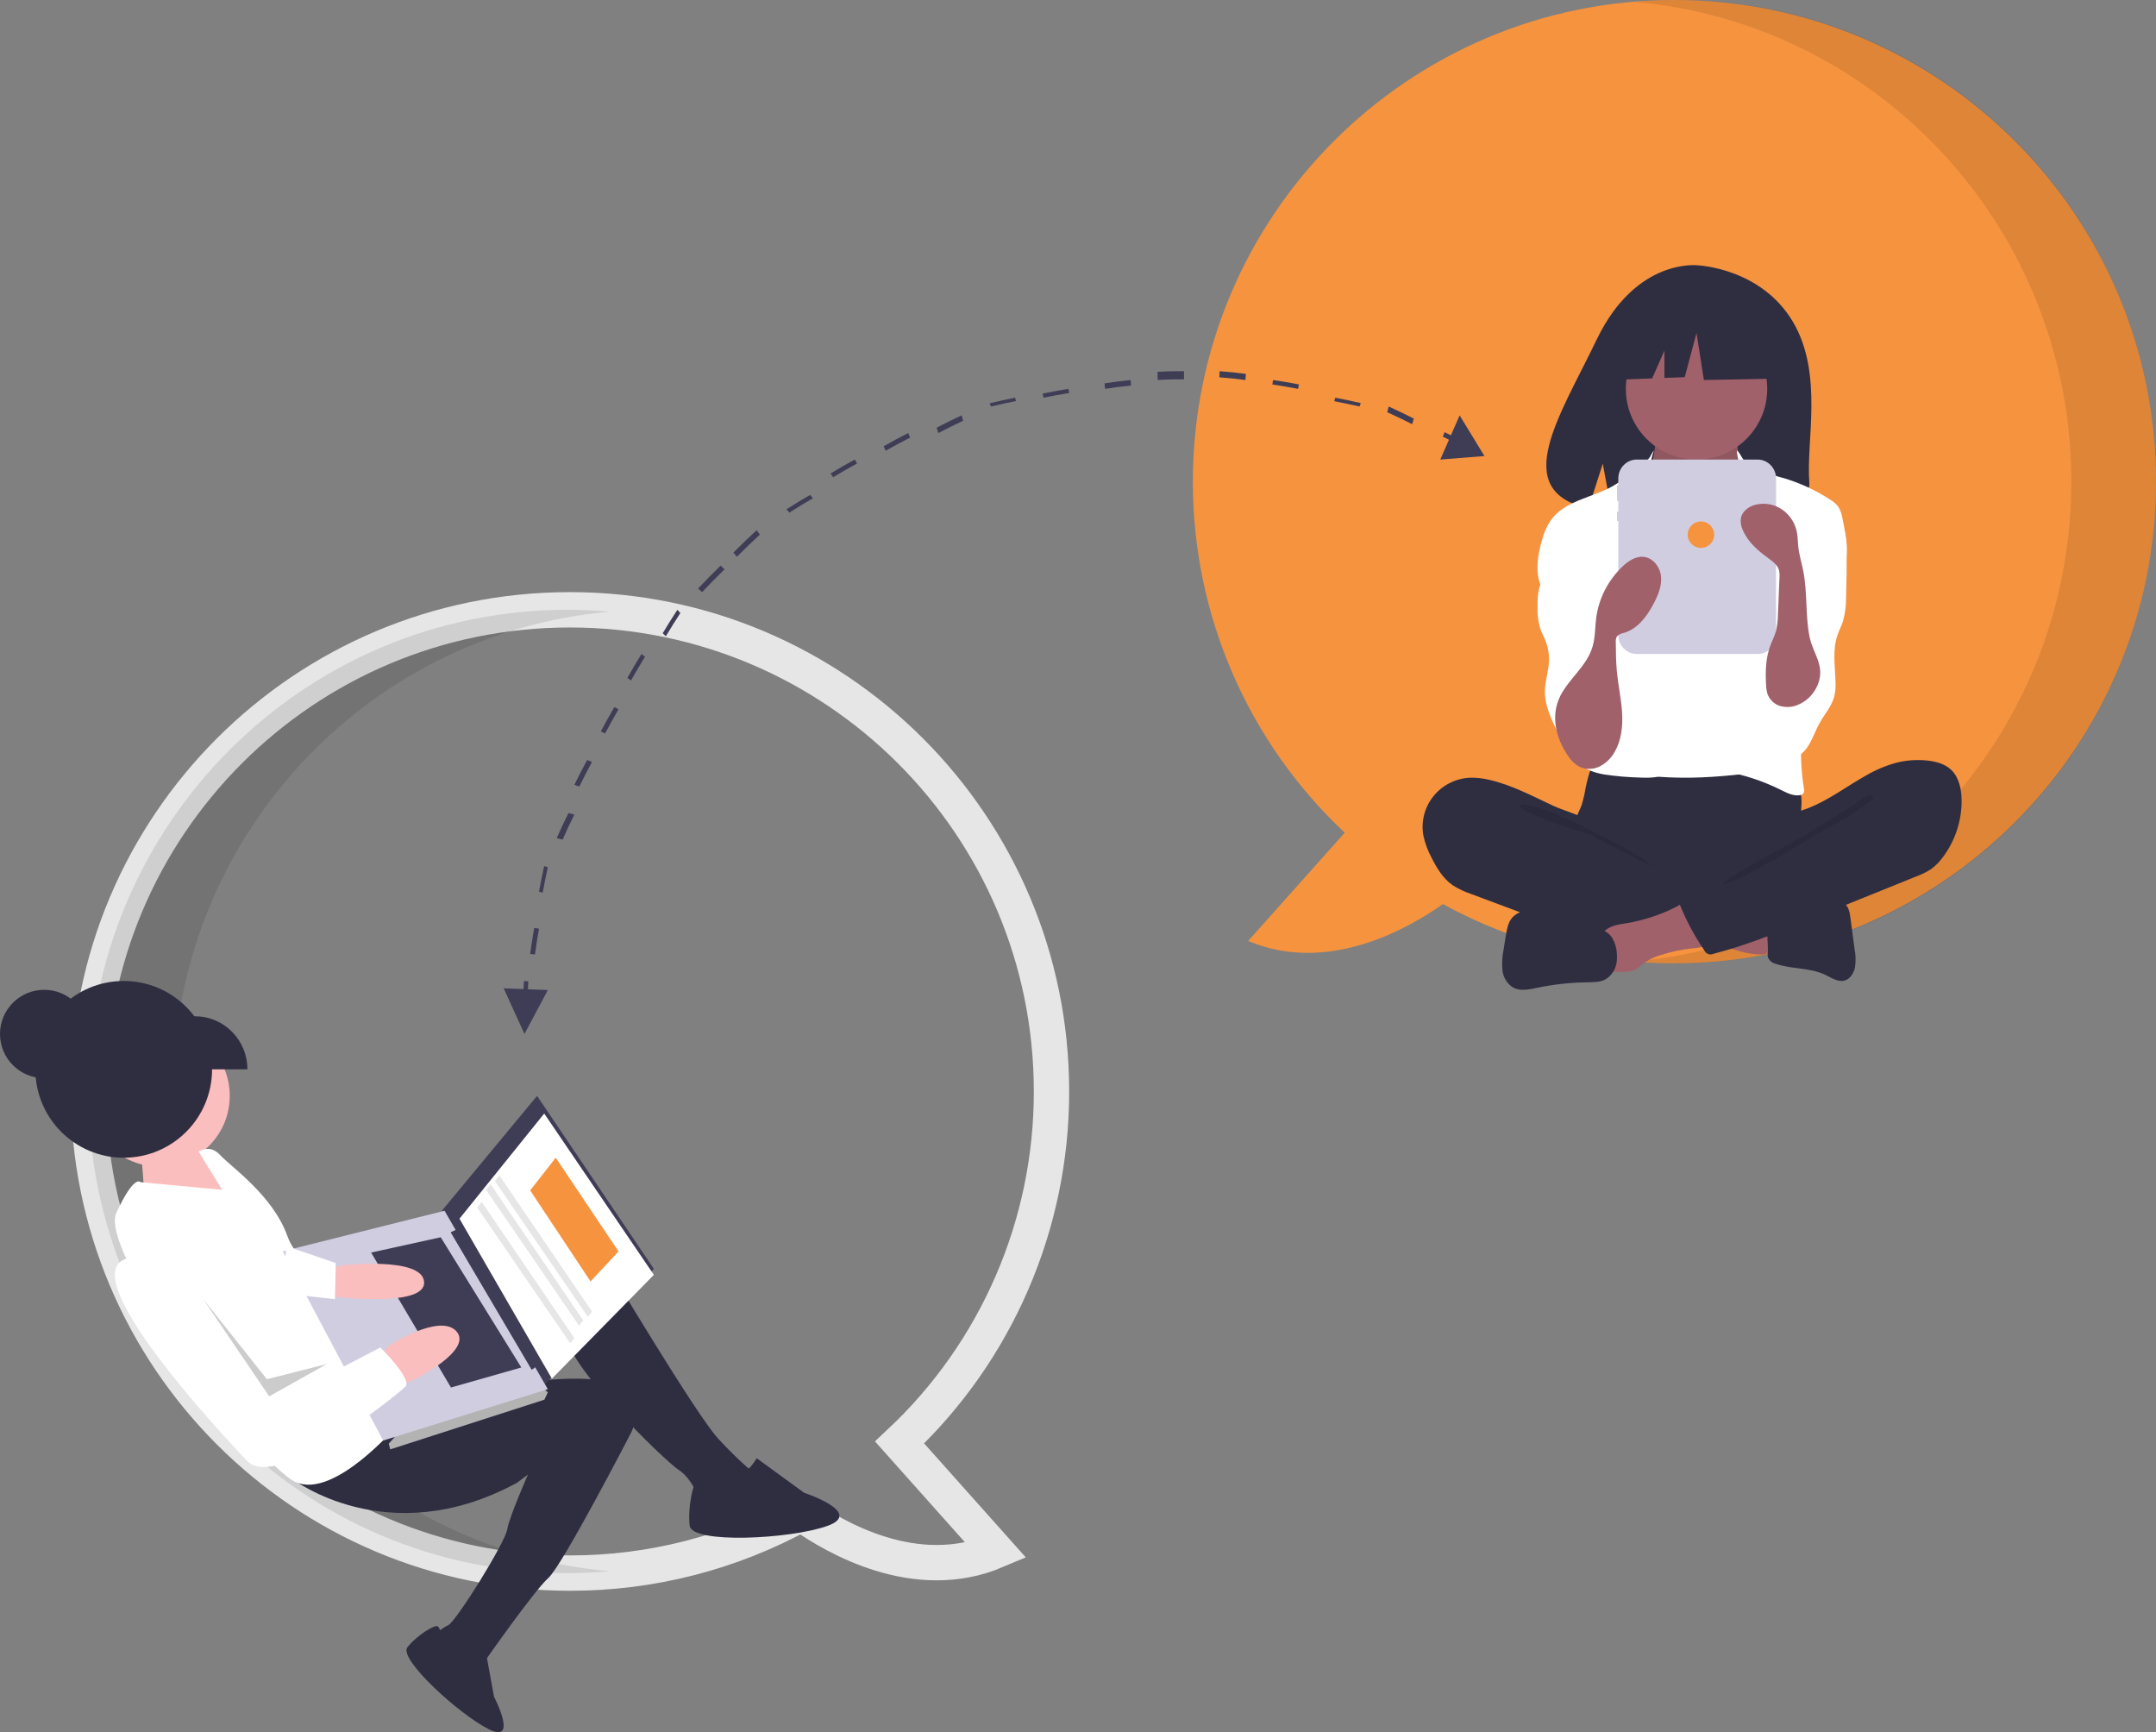 <svg width="244" height="196" viewBox="0 0 244 196" fill="none" xmlns="http://www.w3.org/2000/svg">
<rect x="0" y="0" width="244" height="196" fill="#808080" stroke="none"/>
<g id="undraw_real_time_collaboration_c62i">
<path id="Path" d="M135 54.5C135 24.401 159.401 0 189.5 0C219.6 0 244 24.401 244 54.5C244 84.6 219.6 109 189.5 109C180.339 109.013 171.325 106.707 163.296 102.296C159.529 104.976 150.338 110.323 141.259 106.471L152.188 94.22C141.206 83.931 134.983 69.549 135 54.5Z" fill="#F6933E"/>
<path id="Path_2" opacity="0.1" d="M234.418 54.5C234.418 26.024 212.694 2.653 185 0.214C186.579 0.075 188.176 0 189.791 0C219.73 0 244 24.401 244 54.5C244 84.6 219.73 109 189.791 109C188.179 109 186.584 108.924 185.008 108.785C212.698 106.343 234.418 82.973 234.418 54.5Z" fill="black"/>
<path id="Path_3" d="M119 123.5C119 93.4 94.6 69 64.5 69C34.401 69 10 93.4 10 123.5C10 153.599 34.401 178 64.5 178C73.661 178.013 82.675 175.707 90.704 171.296C94.471 173.976 103.662 179.323 112.741 175.471L101.812 163.22C112.794 152.931 119.017 138.549 119 123.5Z" stroke="#E6E6E6" stroke-width="4"/>
<path id="Path_4" opacity="0.1" d="M19.582 123.5C19.582 95.024 41.306 71.653 69 69.214C67.421 69.075 65.824 69 64.209 69C34.27 69 10 93.4 10 123.5C10 153.6 34.27 178 64.209 178C65.821 178 67.416 177.924 68.992 177.785C41.302 175.343 19.582 151.973 19.582 123.5Z" fill="black"/>
<path id="Path_5" d="M202.915 36.422C199.298 30.308 192.14 30.023 192.14 30.023C192.14 30.023 185.166 29.131 180.692 38.442C176.522 47.121 170.767 55.501 179.766 57.533L181.391 52.473L182.398 57.909C183.679 58.001 184.964 58.023 186.248 57.975C195.885 57.664 205.063 58.066 204.767 54.607C204.374 50.01 206.396 42.304 202.915 36.422Z" fill="#2F2E41"/>
<path id="Path_6" d="M179.447 89.156C179.342 89.817 179.189 90.469 178.99 91.108C178.766 91.734 178.421 92.312 178.216 92.944C177.563 94.959 178.468 97.205 179.913 98.76C181.167 100.103 182.785 101.057 184.573 101.508C185.889 101.787 187.231 101.927 188.577 101.926C192.298 102.051 196.115 102.163 199.642 100.975C200.756 100.591 201.832 100.105 202.856 99.525C203.18 99.372 203.465 99.149 203.691 98.873C203.927 98.468 204.032 98.001 203.992 97.535C203.984 95.968 203.664 94.409 203.74 92.844C203.782 91.978 203.945 91.111 203.865 90.247C203.637 88.236 202.161 86.585 200.178 86.12C199.177 85.907 198.14 86.023 197.121 86.12C194.478 86.373 191.823 86.49 189.167 86.474C186.454 86.456 183.757 86.045 181.057 86.002C180.259 85.989 180.275 86.234 180.021 87.001C179.786 87.708 179.595 88.427 179.447 89.156Z" fill="#2F2E41"/>
<path id="Path_7" d="M187.216 51.231C187.087 51.91 186.947 52.613 186.54 53.17C186.072 53.812 185.309 54.178 184.805 54.792C184.047 55.716 184.003 57.016 184 58.213C183.997 59.315 184.02 60.49 184.633 61.404C185.069 61.973 185.611 62.451 186.229 62.814C188.529 64.367 191.014 65.948 193.787 65.999C194.936 66.02 196.168 65.723 196.924 64.856C197.251 64.448 197.507 63.99 197.684 63.498C198.393 61.747 198.823 59.895 198.958 58.01C199.06 57.124 198.977 56.226 198.715 55.373C198.378 54.432 197.697 53.658 197.247 52.766C196.715 51.705 196.52 50.506 196.689 49.331C196.711 49.248 196.705 49.16 196.67 49.082C196.594 48.997 196.484 48.952 196.371 48.961L190.873 48.564C190.36 48.538 189.851 48.48 189.346 48.389C189.049 48.328 188.267 47.907 187.984 48.019C187.461 48.227 187.323 50.669 187.216 51.231Z" fill="#A0616A"/>
<path id="Path_8" opacity="0.1" d="M187.216 51.231C187.087 51.91 186.947 52.613 186.54 53.17C186.072 53.812 185.309 54.178 184.805 54.792C184.047 55.716 184.003 57.016 184 58.213C183.997 59.315 184.02 60.49 184.633 61.404C185.069 61.973 185.611 62.451 186.229 62.814C188.529 64.367 191.014 65.948 193.787 65.999C194.936 66.02 196.168 65.723 196.924 64.856C197.251 64.448 197.507 63.99 197.684 63.498C198.393 61.747 198.823 59.895 198.958 58.01C199.06 57.124 198.977 56.226 198.715 55.373C198.378 54.432 197.697 53.658 197.247 52.766C196.715 51.705 196.52 50.506 196.689 49.331C196.712 49.248 196.705 49.16 196.67 49.082C196.594 48.997 196.484 48.952 196.371 48.961L190.873 48.564C190.36 48.538 189.851 48.48 189.346 48.389C189.049 48.328 188.267 47.907 187.984 48.019C187.461 48.227 187.323 50.669 187.216 51.231Z" fill="black"/>
<path id="Oval" d="M192 52C196.418 52 200 48.418 200 44C200 39.582 196.418 36 192 36C187.582 36 184 39.582 184 44C184 48.418 187.582 52 192 52Z" fill="#A0616A"/>
<path id="Path_9" d="M187.86 61.443C188.251 61.91 188.723 62.298 189.251 62.588C189.801 62.822 190.392 62.938 190.988 62.928C192.415 62.97 193.962 62.7 194.954 61.644C196.234 60.282 196.192 58.084 197.195 56.495C197.275 56.351 197.386 56.227 197.518 56.131C197.686 56.037 197.876 55.992 198.067 56.001C199.334 55.989 200.438 56.835 201.433 57.642C201.902 57.974 202.304 58.396 202.618 58.885C202.815 59.281 202.95 59.706 203.018 60.145C203.512 62.63 203.672 65.171 203.831 67.702C203.918 69.1 204.006 70.499 204 71.9C203.978 76.516 202.937 81.054 201.901 85.545C201.767 86.124 201.585 86.77 201.074 87.048C200.846 87.153 200.602 87.215 200.352 87.229C197.386 87.588 194.413 87.947 191.427 87.995C190.261 88.013 189.096 87.984 187.932 87.907C187.731 87.905 187.533 87.869 187.343 87.802C187.086 87.674 186.865 87.481 186.701 87.24C185.086 85.143 184.99 82.244 185.001 79.567C185.026 73.023 185.253 66.483 185.682 59.949C185.717 59.41 185.725 58.755 185.348 58.33C186.082 59.452 186.924 60.495 187.86 61.443Z" fill="white"/>
<path id="Path_10" d="M186.717 51.732C186.439 52.233 184.388 53.476 183.991 53.891C181.778 56.209 177.739 56.122 175.715 58.605C175.003 59.478 174.633 60.576 174.361 61.667C173.976 63.211 173.771 64.894 174.415 66.35C175.036 67.75 176.342 68.718 177.228 69.969C178.202 71.342 178.639 73.01 179.059 74.638C179.369 75.839 179.681 77.07 179.56 78.305C179.423 79.709 178.739 80.994 178.336 82.346C177.932 83.698 177.863 85.309 178.796 86.371C179.481 87.152 180.557 87.462 181.584 87.636C182.901 87.832 184.228 87.947 185.559 87.98C186.734 88.031 188.029 88.041 188.932 87.293C189.645 86.702 189.955 85.744 189.995 84.822C190.035 83.901 189.842 82.988 189.721 82.073C189.596 81.126 189.548 80.169 189.507 79.214C189.327 74.929 189.302 70.64 189.433 66.349C189.5 65.457 189.456 64.561 189.302 63.679C189.05 62.531 188.426 61.505 187.905 60.451C186.864 58.464 186.393 56.232 186.542 53.997C186.7 51.7 187.708 49.95 186.717 51.732Z" fill="white"/>
<path id="Path_11" d="M197.788 52.674C198.203 53.1 199.613 53.24 200.141 53.514C200.637 53.742 201.155 53.921 201.687 54.047C203.613 54.601 205.444 55.439 207.12 56.534C207.469 56.737 207.777 57.002 208.029 57.316C208.295 57.747 208.466 58.23 208.532 58.731C208.79 60.008 209.05 61.3 208.992 62.601C208.93 63.982 208.513 65.319 208.099 66.638L206.553 71.568C205.398 75.247 204.237 78.963 203.912 82.805C203.732 84.934 203.812 87.077 204.15 89.187C204.214 89.394 204.186 89.62 204.072 89.805C203.97 89.905 203.836 89.967 203.693 89.978C202.947 90.095 202.224 89.716 201.548 89.38C199.481 88.354 197.275 87.635 195 87.243C195.889 85.963 196.575 84.553 197.034 83.063C197.294 82.118 197.499 81.158 197.648 80.189L198.368 76.04C198.66 74.524 198.866 72.992 198.985 71.453C199.039 70.875 199.005 70.292 198.885 69.725C198.719 69.184 198.499 68.662 198.228 68.166C197.042 65.707 196.486 62.901 196.952 60.213C197.156 59.036 197.553 57.858 197.388 56.676C197.229 55.539 197.394 54.655 197.101 53.53C195.9 48.91 197.007 51.874 197.788 52.674Z" fill="white"/>
<path id="Path_12" d="M175.933 63.33C175.389 64.465 174.479 65.432 174.169 66.653C174.049 67.223 173.997 67.806 174.015 68.389C173.962 69.268 174.048 70.149 174.272 71C174.445 71.538 174.726 72.035 174.928 72.563C175.211 73.3 175.337 74.088 175.298 74.877C175.243 75.971 174.874 77.032 174.845 78.126C174.799 79.846 175.591 81.464 176.364 83C176.758 82.02 177.562 81.265 178.561 80.936C179.561 80.608 180.653 80.739 181.548 81.295C181.725 81.076 181.809 80.797 181.781 80.516C181.838 78.52 181.893 76.524 181.947 74.528C182.03 71.44 182.11 68.311 181.403 65.306C181.084 63.949 180.587 62.597 179.677 61.544C179.198 60.99 177.571 59.53 176.784 60.151C176.43 60.43 176.513 61.19 176.456 61.575C176.372 62.184 176.195 62.775 175.933 63.33Z" fill="white"/>
<path id="Path_13" d="M208.707 59.918C208.932 60.74 209.028 61.591 208.993 62.442C209.004 64.176 208.98 65.91 208.923 67.644C208.931 68.533 208.816 69.419 208.579 70.277C208.399 70.835 208.12 71.358 207.934 71.914C207.376 73.581 207.681 75.389 207.729 77.143C207.762 77.711 207.713 78.281 207.582 78.835C207.288 79.922 206.496 80.801 205.943 81.787C205.418 82.722 205.101 83.772 204.474 84.645C203.847 85.518 202.762 86.21 201.71 85.942C200.913 85.739 200.346 85.044 199.955 84.332C199.1 82.766 198.807 80.962 199.125 79.212C199.518 77.082 200.79 75.193 201.248 73.077C201.878 70.17 200.921 67.171 200.949 64.199C200.936 63.733 201.001 63.269 201.14 62.823C201.38 62.144 201.897 61.602 202.374 61.058C202.97 60.377 203.524 59.662 204.033 58.916C204.375 58.415 204.839 57.126 205.444 57.019C206.797 56.779 208.372 58.89 208.707 59.918Z" fill="white"/>
<path id="Path_14" d="M168.551 88.242C167.816 88.059 167.059 87.979 166.302 88.005C164.693 88.093 163.2 88.864 162.203 90.121C161.206 91.378 160.801 93 161.092 94.574C161.276 95.417 161.575 96.231 161.983 96.992C162.579 98.194 163.295 99.393 164.399 100.163C165.064 100.586 165.78 100.925 166.53 101.17L172.345 103.346C173.2 103.665 174.056 103.986 174.919 104.282C179.259 105.772 183.784 106.665 188.367 106.937C189.762 107.067 191.168 106.996 192.543 106.727C192.875 106.684 193.18 106.52 193.398 106.268C193.509 106.076 193.574 105.862 193.589 105.641L193.947 103.154C194.027 102.808 194.016 102.447 193.916 102.106C193.752 101.688 193.342 101.425 192.95 101.201C189.127 99.021 184.664 97.819 181.447 94.826C180.689 94.122 180.055 93.005 179.135 92.527C178.091 91.984 176.862 91.675 175.784 91.175C173.425 90.082 171.107 88.826 168.551 88.242Z" fill="#2F2E41"/>
<path id="Path_15" opacity="0.1" d="M174.635 91.556C176.714 92.179 185.495 96.493 187 97.999C186.798 98.069 179.954 94.403 179.748 94.345C177.866 93.851 176.022 93.23 174.231 92.487C173.875 92.329 171.914 91.589 172.003 91.159C172.103 90.673 174.266 91.446 174.635 91.556Z" fill="black"/>
<path id="Path_16" d="M199.561 107.996C199.68 108.004 199.797 107.972 199.892 107.906C199.976 107.806 200.014 107.679 199.996 107.554L199.986 104.347C198.989 103.908 197.874 103.767 196.779 103.631L191.673 103C191.79 103.015 190.874 105.035 191.015 105.304C191.262 105.78 193.154 106.201 193.687 106.425C195.543 107.206 197.471 108.064 199.561 107.996Z" fill="#A0616A"/>
<path id="Path_17" d="M184.049 104.467C183.115 104.619 182.072 104.753 181.467 105.497C180.7 106.44 181.027 107.846 181.393 109.014C181.438 109.319 181.602 109.592 181.847 109.771C182.092 109.95 182.397 110.021 182.694 109.966C183.546 110.021 184.452 110.064 185.197 109.637C185.534 109.409 185.859 109.162 186.169 108.898C186.718 108.524 187.322 108.242 187.957 108.062C189.125 107.686 190.327 107.433 191.546 107.306C192.026 107.283 192.501 107.198 192.959 107.051C193.424 106.898 193.792 106.532 193.955 106.062C194.127 105.438 193.773 104.802 193.432 104.255C193.04 103.538 192.531 102.894 191.928 102.353C191.006 101.62 190.55 102.183 189.621 102.651C187.863 103.538 185.985 104.15 184.049 104.467Z" fill="#A0616A"/>
<path id="Path_18" d="M181.337 105.245L175.38 103.442C174.665 103.187 173.918 103.039 173.163 103.002C172.397 102.97 171.655 103.277 171.127 103.845C170.665 104.4 170.533 105.159 170.418 105.878L170.171 107.418C170.007 108.194 169.961 108.991 170.033 109.782C170.114 110.583 170.55 111.301 171.217 111.729C172.041 112.19 173.051 111.965 173.971 111.772C175.83 111.383 177.72 111.176 179.617 111.152C180.33 111.144 181.077 111.153 181.707 110.811C182.45 110.36 182.927 109.563 182.982 108.681C183.099 107.366 182.671 105.648 181.337 105.245Z" fill="#2F2E41"/>
<path id="Path_19" d="M202.412 103.238C203.149 103.099 203.8 102.647 204.507 102.38C205.502 102.005 206.58 102.005 207.634 102.009C208.021 101.971 208.411 102.055 208.755 102.251C209.219 102.584 209.338 103.251 209.417 103.846L209.894 107.438C210.021 108.108 210.034 108.798 209.932 109.473C209.793 110.138 209.372 110.78 208.759 110.952C208.015 111.16 207.286 110.648 206.583 110.311C204.828 109.47 202.786 109.685 200.956 109.056C200.602 108.98 200.295 108.743 200.113 108.407C200.051 108.207 200.028 107.996 200.048 107.786C200.079 106.632 199.853 105.055 200.176 103.952C200.466 102.96 201.588 103.238 202.412 103.238Z" fill="#2F2E41"/>
<path id="Path_20" d="M214.575 86.315C215.753 86.012 216.975 85.927 218.182 86.063C219.146 86.171 220.14 86.447 220.844 87.131C221.7 87.963 221.976 89.251 221.999 90.461C222.036 92.871 221.257 95.22 219.792 97.106C219.435 97.583 219.01 98.002 218.531 98.35C218.015 98.682 217.464 98.954 216.89 99.161L204.151 104.312C200.8 105.667 197.436 107.026 193.941 107.919C193.748 108.014 193.525 108.026 193.323 107.951C193.122 107.876 192.958 107.721 192.87 107.521C191.754 105.887 190.817 104.131 190.078 102.286C190.007 102.197 189.982 102.078 190.013 101.967C190.043 101.856 190.124 101.768 190.23 101.729L199.24 96.423C199.901 96.069 200.517 95.634 201.074 95.127C201.464 94.74 201.783 94.285 202.016 93.784C202.203 93.384 202.22 92.44 202.459 92.145C202.692 91.855 203.491 91.832 203.86 91.718C204.381 91.555 204.89 91.357 205.386 91.127C207.402 90.203 209.197 88.86 211.129 87.778C212.213 87.142 213.371 86.651 214.575 86.315Z" fill="#2F2E41"/>
<path id="Path_21" opacity="0.1" d="M209.956 90.95C208.355 92.07 206.283 93.099 204.696 94.248C204.154 94.64 195.128 99.366 195 99.994C196.48 100.226 205.909 94.083 207.258 93.47C208.608 92.858 209.803 91.993 210.989 91.135C211.291 90.917 212.57 90.259 211.703 90.015C211.215 89.877 210.317 90.726 209.956 90.95Z" fill="black"/>
<path id="Path_22" d="M198.907 52H185.242C184.086 52 183.148 52.957 183.148 54.138V54.92H183V56.671H183.148V57.896H183V58.946H183.148V71.862C183.148 73.043 184.086 74 185.242 74H198.907C200.063 74 201 73.043 201 71.862V54.138C201 52.957 200.063 52 198.907 52V52Z" fill="#D0CDE1"/>
<path id="Path_23" d="M200.667 36.548L193.667 33L184 34.452L182 43L186.979 42.815L188.369 39.674V42.763L190.667 42.677L192 37.677L192.833 43L201 42.839L200.667 36.548Z" fill="#2F2E41"/>
<path id="Path_24" d="M177.424 85.473C177.749 86.01 178.211 86.456 178.764 86.77C179.5 87.097 180.351 87.075 181.068 86.71C181.774 86.341 182.353 85.777 182.73 85.088C183.51 83.748 183.672 82.144 183.574 80.607C183.477 79.07 183.14 77.556 182.99 76.023C182.882 74.908 182.873 73.787 182.864 72.667C182.837 72.432 182.888 72.194 183.009 71.989C183.218 71.787 183.487 71.656 183.779 71.615C185.353 71.159 186.398 69.724 187.148 68.302C187.648 67.352 188.083 66.314 187.986 65.251C187.89 64.189 187.105 63.118 186.014 63.01C185.114 62.92 184.283 63.476 183.635 64.089C181.998 65.644 180.946 67.689 180.648 69.896C180.505 70.977 180.546 72.087 180.244 73.136C179.599 75.376 177.58 76.749 176.574 78.765C175.466 80.986 176.078 83.508 177.424 85.473Z" fill="#A0616A"/>
<path id="Path_25" d="M205.714 77.495C205.284 78.539 204.467 79.358 203.45 79.765C202.824 80.027 202.134 80.071 201.482 79.891C200.826 79.701 200.293 79.203 200.04 78.545C199.94 78.218 199.885 77.877 199.877 77.534C199.784 76.031 199.82 74.482 200.343 73.078C200.545 72.536 200.817 72.023 200.976 71.466C201.133 70.823 201.213 70.162 201.215 69.499L201.387 65.397C201.415 65.099 201.396 64.799 201.329 64.508C201.157 63.914 200.625 63.528 200.138 63.174C198.96 62.32 197.796 61.322 197.225 59.949C197.029 59.535 196.959 59.069 197.024 58.612C197.185 57.798 197.972 57.271 198.751 57.093C199.78 56.858 200.857 57.072 201.731 57.686C202.606 58.299 203.202 59.258 203.383 60.342C203.46 60.805 203.459 61.278 203.504 61.745C203.599 62.737 203.901 63.692 204.09 64.669C204.555 67.076 204.314 69.563 204.773 71.969C205.158 73.981 206.607 75.294 205.714 77.495Z" fill="#A0616A"/>
<path id="Oval_2" d="M192.5 62C193.328 62 194 61.328 194 60.5C194 59.672 193.328 59 192.5 59C191.672 59 191 59.672 191 60.5C191 61.328 191.672 62 192.5 62Z" fill="#F6933E"/>
<path id="Oval_3" d="M5 122C7.761 122 10 119.761 10 117C10 114.239 7.761 112 5 112C2.239 112 0 114.239 0 117C0 119.761 2.239 122 5 122Z" fill="#2F2E41"/>
<path id="Path_26" d="M23.656 131.637L21.111 129L16 130.692L16.491 137L27 136.48L23.772 131.804L23.656 131.637Z" fill="#FBBEBE"/>
<path id="Oval_4" d="M18 132C22.418 132 26 128.418 26 124C26 119.582 22.418 116 18 116C13.582 116 10 119.582 10 124C10 128.418 13.582 132 18 132Z" fill="#FBBEBE"/>
<path id="Path_27" d="M68.606 143C68.606 143 78.858 160.22 81.298 162.805C82.458 164.077 83.694 165.281 85 166.411C85 166.411 83.853 170.129 82.026 169.997C80.985 169.935 79.964 169.689 79.013 169.271C79.013 169.271 78.197 167.205 76.775 166.299C75.353 165.393 63.733 154.221 64.005 150.65C64.276 147.079 68.606 143 68.606 143Z" fill="#2F2E41"/>
<path id="Path_28" d="M33 167.284C33 167.284 43.802 175.749 58.483 167.795L59.748 166.855C59.748 166.855 57.613 171.704 57.415 173.019C57.185 174.543 51.626 183.472 50.719 183.9C49.812 184.328 49.612 184.723 49.612 184.723L53.462 189L54.885 187.943C54.885 187.943 60.435 180.005 62.058 178.552C63.681 177.1 71.415 162.125 71.415 162.125C71.415 162.125 74.372 156.483 66.992 156.058C59.613 155.634 56.218 157.664 56.218 157.664L43.121 159.765L33 167.284Z" fill="#2F2E41"/>
<path id="Path_29" d="M85.637 165L91 168.907C91 168.907 97.843 171.164 93.628 172.666C89.413 174.168 78.305 174.712 78.053 172.639C77.802 170.567 78.492 167.305 79.046 167.483C79.6 167.662 83.446 168.713 85.637 165Z" fill="#2F2E41"/>
<path id="Path_30" d="M54.926 186.596L55.909 191.994C55.909 191.994 58.703 197.339 55.348 195.681C51.993 194.022 45.081 187.722 46.102 186.401C47.123 185.08 49.375 183.648 49.604 184.078C49.833 184.508 51.526 187.39 54.926 186.596Z" fill="#2F2E41"/>
<path id="Path_31" d="M45 161.235C45 161.235 37.788 169.743 33.409 167.676C29.03 165.61 11.117 141.673 13.162 137.249C15.207 132.824 15.893 133.766 15.893 133.766L25.143 134.63L22.482 130.319C22.482 130.319 23.724 129.395 24.908 130.692C26.092 131.989 30.846 135.228 32.502 139.803C34.158 144.378 39.02 144.15 39.02 144.15L45 161.235Z" fill="white"/>
<path id="Path_32" d="M74 143.581L61.34 157L50 137.007L60.781 124L74 143.581Z" fill="#3F3D56"/>
<path id="Path_33" d="M74 144.254L62.459 156L52 137.899L61.591 126L74 144.254Z" fill="white"/>
<path id="Path_34" d="M61.389 157L62 157.548L61.608 158.378L44.165 164L44 163.353L44.794 162.464L61.389 157Z" fill="#B3B3B3"/>
<path id="Path_35" d="M62 157.188L43.362 163L32 141.587L50.309 137L62 157.188Z" fill="#D0CDE1"/>
<path id="Path_36" d="M61 154.406L60.173 155L51 139.433L51.948 139L61 154.406Z" fill="#3F3D56"/>
<path id="Path_37" d="M59 154.735L51.038 157L42 141.73L49.877 140L59 154.735Z" fill="#3F3D56"/>
<path id="Path_38" d="M37.013 143.667L38.663 143.187C38.663 143.187 47.864 142.118 47.999 145.089C48.133 148.059 37.428 146.681 37.428 146.681L36 144.688L37.013 143.667Z" fill="#FBBEBE"/>
<path id="Path_39" d="M44.916 157L47.057 156.016C47.057 156.016 53.52 152.771 51.666 150.656C49.812 148.542 44.095 152.214 44.095 152.214L43 153.376L44.916 157Z" fill="#FBBEBE"/>
<path id="Path_40" d="M43.043 152.468C43.043 152.468 46.711 156.062 45.877 156.906C45.042 157.75 31.355 168.854 27.962 165.301C24.57 161.748 8.04 143.91 14.472 142.381C20.904 140.851 22.603 144.427 22.603 144.427L31.095 158.71L43.043 152.468Z" fill="white"/>
<path id="Path_41" d="M32.413 141L38 142.917L37.909 147L32 146.355L32.413 141Z" fill="white"/>
<path id="Path_42" opacity="0.2" d="M37 154.336L30.466 158L23 147L30.206 156.061L37 154.336Z" fill="black"/>
<path id="Oval_5" d="M14 131C19.523 131 24 126.523 24 121C24 115.477 19.523 111 14 111C8.477 111 4 115.477 4 121C4 126.523 8.477 131 14 131Z" fill="#2F2E41"/>
<path id="Path_43" d="M66.835 145L60 134.696L62.898 131L70 141.601L66.835 145Z" fill="#F6933E"/>
<path id="Path_44" d="M66.53 149L56 133.63L56.519 133L67 148.406L66.53 149Z" fill="#E6E6E6"/>
<path id="Path_45" d="M65.53 150L55 134.63L55.519 134L66 149.407L65.53 150Z" fill="#E6E6E6"/>
<path id="Path_46" d="M64.53 152L54 136.63L54.519 136L65 151.407L64.53 152Z" fill="#E6E6E6"/>
<path id="Path_47" d="M19 115H22.094C25.356 115 28 117.686 28 121H19V115Z" fill="#2F2E41"/>
<path id="Path_48" d="M59.795 111.044L59.295 111C59.276 111.305 59.262 111.611 59.245 111.917L57 111.829L59.355 117L62 112.025L59.747 111.937C59.763 111.639 59.776 111.341 59.795 111.044Z" fill="#3F3D56"/>
<path id="Path_49" d="M75 71.655L75.354 72C75.884 71.112 76.438 70.225 77 69.365L76.659 69C76.092 69.867 75.534 70.76 75 71.655Z" fill="#3F3D56"/>
<path id="Path_50" d="M79 66.595L79.458 67C80.282 66.127 81.137 65.261 82 64.424L81.56 64C80.691 64.843 79.83 65.716 79 66.595Z" fill="#3F3D56"/>
<path id="Path_51" d="M83 62.527L83.396 63C84.244 62.145 85.121 61.301 86 60.491L85.624 60C84.738 60.816 83.855 61.667 83 62.527Z" fill="#3F3D56"/>
<path id="Path_52" d="M71 76.709L71.41 77C71.919 76.096 72.454 75.191 73 74.311L72.602 74C72.052 74.887 71.513 75.798 71 76.709Z" fill="#3F3D56"/>
<path id="Path_53" d="M89 57.633L89.339 58C90.209 57.445 91.105 56.9 92 56.379L91.681 56C90.778 56.525 89.877 57.074 89 57.633Z" fill="#3F3D56"/>
<path id="Path_54" d="M68 82.76L68.478 83C68.962 82.08 69.474 81.158 70 80.261L69.533 80C69.004 80.904 68.488 81.833 68 82.76Z" fill="#3F3D56"/>
<path id="Path_55" d="M62 98.124L61.584 98C61.372 98.956 61.175 99.931 61 100.897L61.42 101C61.594 100.041 61.789 99.073 62 98.124Z" fill="#3F3D56"/>
<path id="Path_56" d="M94 53.571L94.287 54C95.175 53.464 96.088 52.939 97 52.441L96.733 52C95.814 52.502 94.894 53.031 94 53.571Z" fill="#3F3D56"/>
<path id="Path_57" d="M61 105.081L60.459 105C60.283 105.971 60.129 106.961 60 107.941L60.544 108C60.672 107.027 60.825 106.045 61 105.081Z" fill="#3F3D56"/>
<path id="Path_58" d="M65 88.808L65.564 89C66.016 88.067 66.499 87.129 67 86.213L66.447 86C65.942 86.923 65.455 87.868 65 88.808Z" fill="#3F3D56"/>
<path id="Path_59" d="M63 94.853L63.679 95C64.088 94.053 64.532 93.1 65 92.168L64.332 92C63.86 92.939 63.412 93.899 63 94.853Z" fill="#3F3D56"/>
<path id="Path_60" d="M131.017 43C132.002 42.937 133.004 42.912 133.996 42.929L134 42.005C133.002 41.988 131.991 42.013 131 42.076L131.017 43Z" fill="#3F3D56"/>
<path id="Path_61" d="M100 50.495L100.239 51C101.146 50.485 102.075 49.986 103 49.517L102.782 49C101.85 49.473 100.914 49.976 100 50.495Z" fill="#3F3D56"/>
<path id="Path_62" d="M144 43.508C144.97 43.649 145.948 43.815 146.909 44L147 43.496C146.033 43.31 145.047 43.142 144.069 43L144 43.508Z" fill="#3F3D56"/>
<path id="Path_63" d="M151 45.397C151.955 45.58 152.919 45.782 153.865 46L154 45.607C153.047 45.388 152.076 45.184 151.114 45L151 45.397Z" fill="#3F3D56"/>
<path id="Path_64" d="M157 46.648C157.942 47.068 158.891 47.523 159.821 48L160 47.363C159.064 46.882 158.108 46.423 157.158 46L157 46.648Z" fill="#3F3D56"/>
<path id="Path_65" d="M138 42.694C138.983 42.766 139.976 42.869 140.952 43L141 42.309C140.017 42.176 139.016 42.072 138.026 42L138 42.694Z" fill="#3F3D56"/>
<path id="Path_66" d="M125 43.376L125.061 44C126.032 43.849 127.021 43.724 128 43.627L127.961 43C126.975 43.098 125.978 43.224 125 43.376Z" fill="#3F3D56"/>
<path id="Path_67" d="M112 45.632L112.148 46C113.088 45.776 114.048 45.565 115 45.373L114.873 45C113.914 45.193 112.947 45.406 112 45.632Z" fill="#3F3D56"/>
<path id="Path_68" d="M106 48.396L106.193 49C107.118 48.513 108.062 48.047 109 47.614L108.828 47C107.883 47.436 106.931 47.906 106 48.396Z" fill="#3F3D56"/>
<path id="Path_69" d="M118 44.534L118.104 45C119.06 44.804 120.034 44.625 121 44.47L120.917 44C119.944 44.157 118.963 44.337 118 44.534Z" fill="#3F3D56"/>
<path id="Path_70" d="M168 51.603L165.191 47L164.203 49.255C163.964 49.136 163.726 49.015 163.487 48.901L163.287 49.412C163.521 49.524 163.751 49.642 163.983 49.756L163 52L168 51.603Z" fill="#3F3D56"/>
</g>
</svg>
